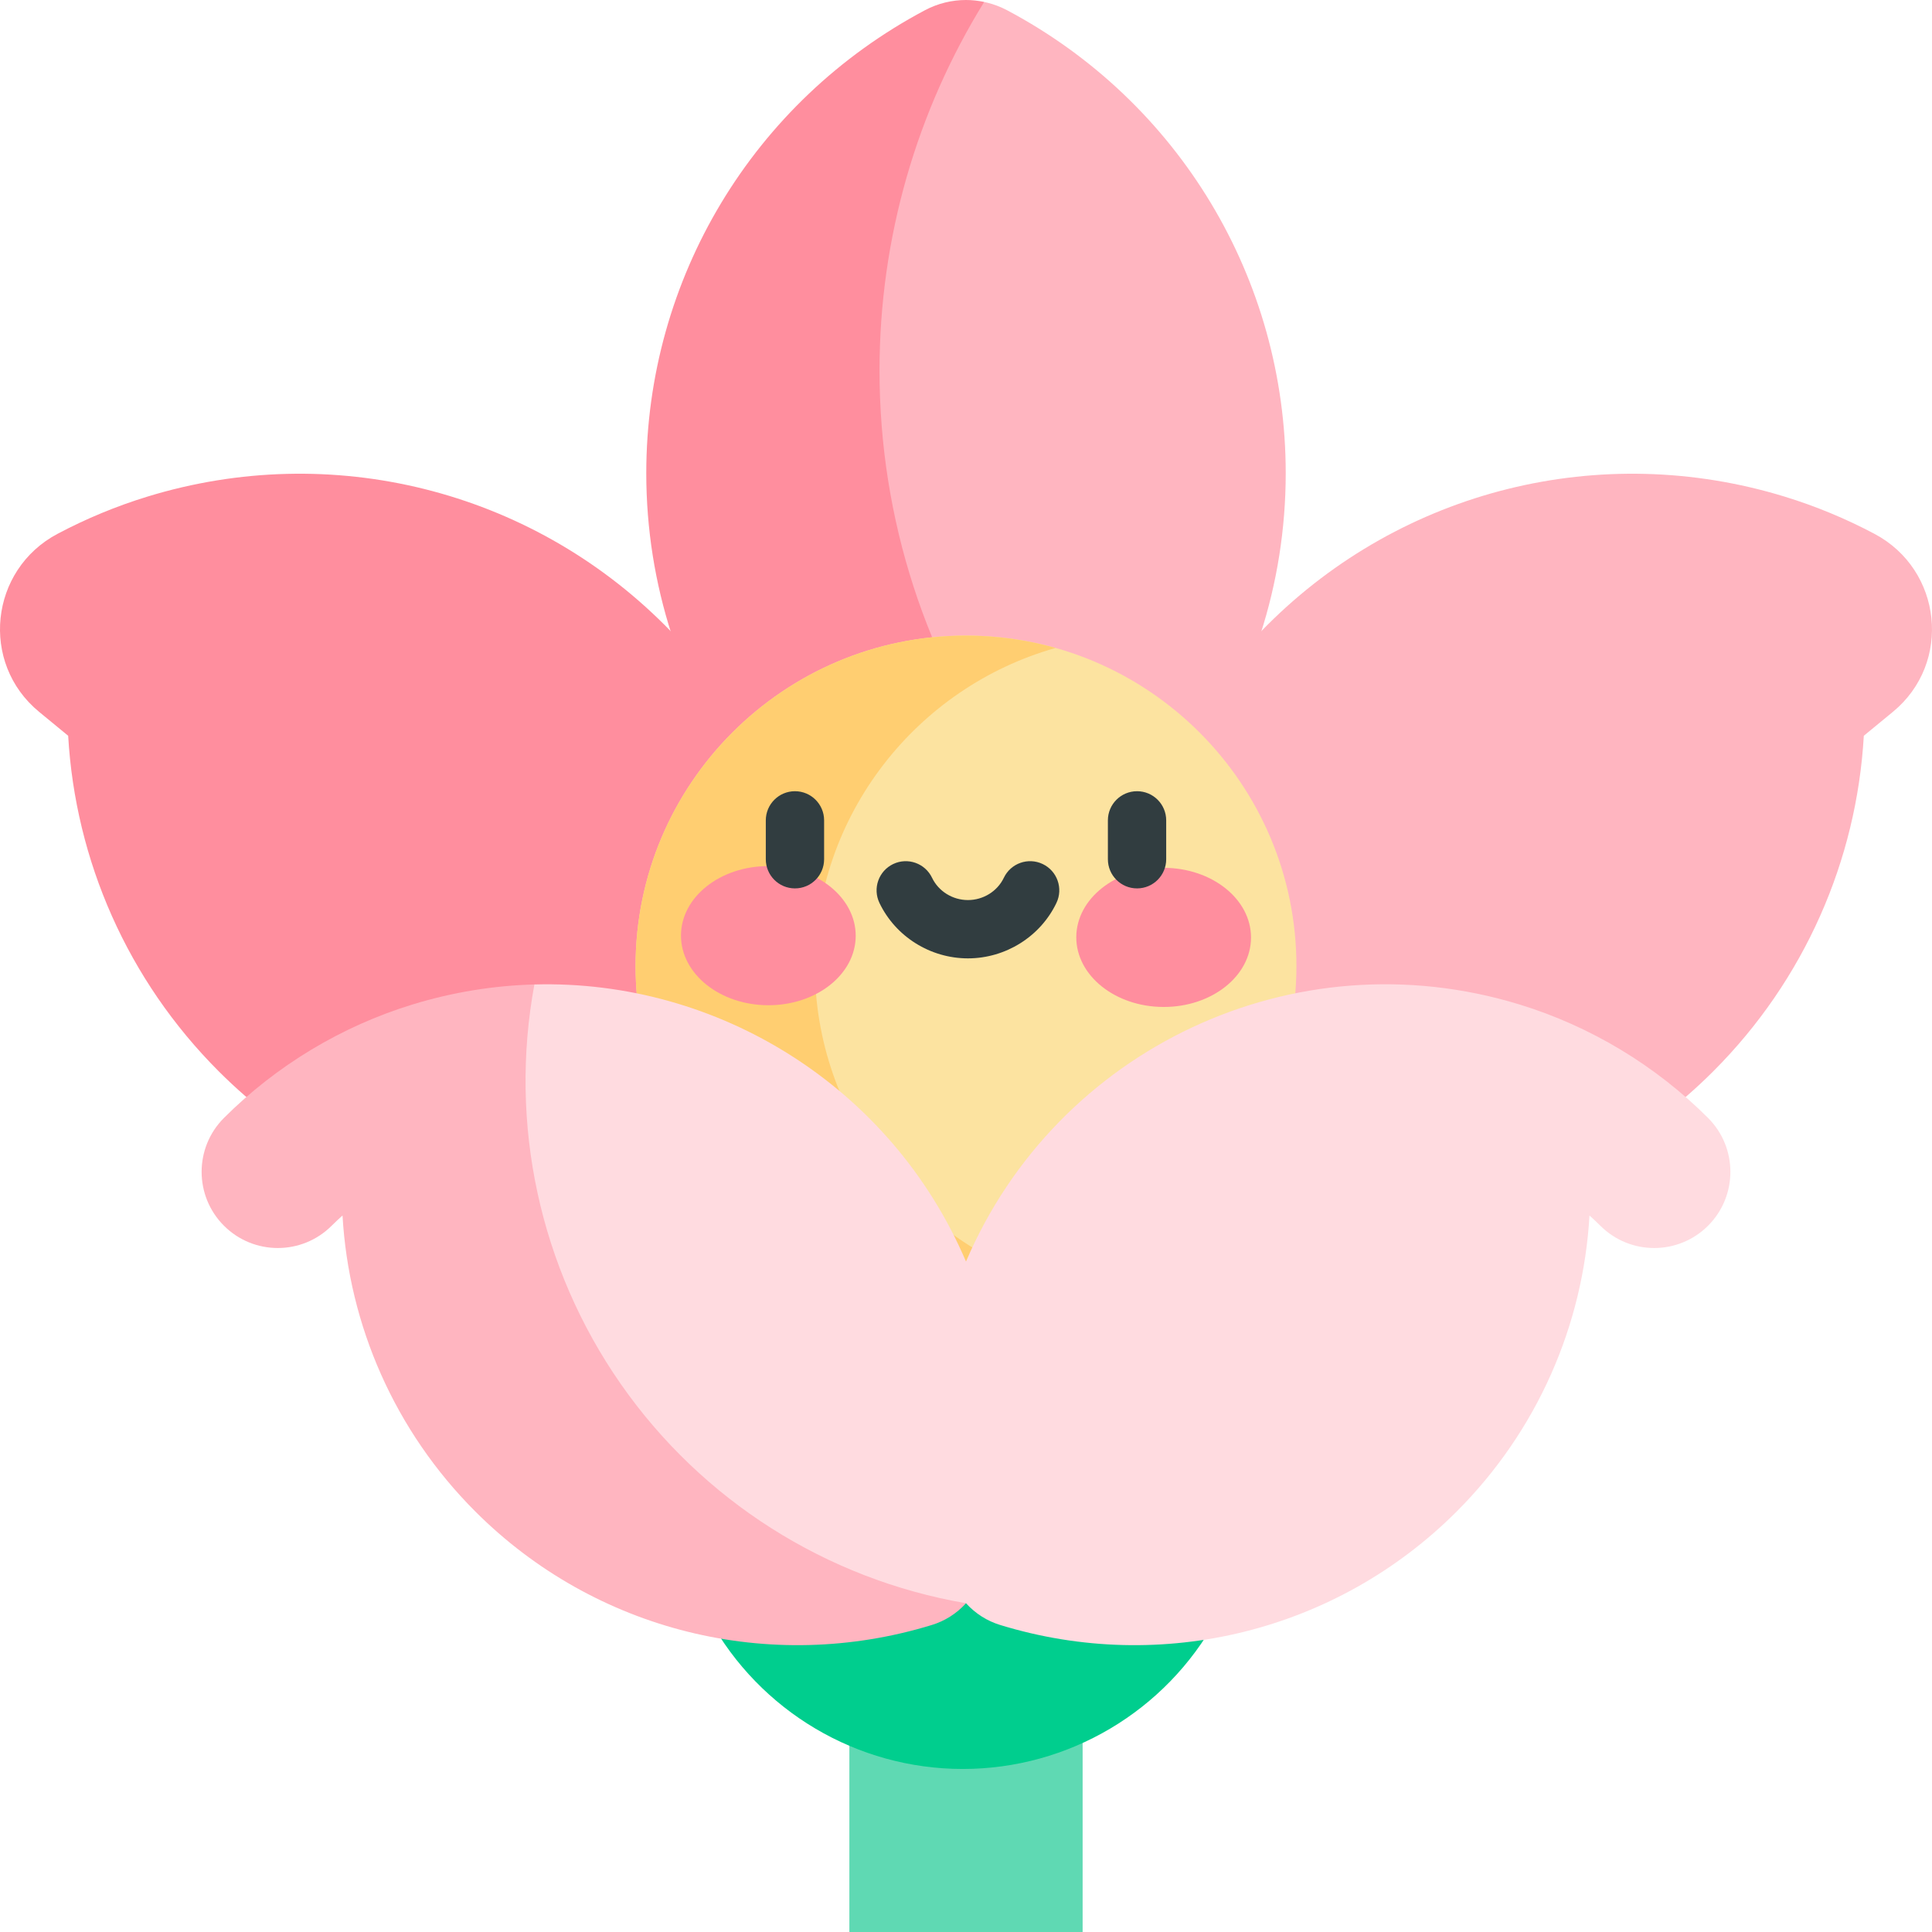 <svg id="Layer_1" enable-background="new 0 0 497 497" height="512" viewBox="0 0 497 497" width="512" xmlns="http://www.w3.org/2000/svg"><path d="m218.5 388.742h60v108.258h-60z" fill="#5fd9b3"/><path d="m312.96 416.4c-13.088 23.848-38.101 38.66-65.281 38.66-27.182 0-52.197-14.815-65.28-38.661v-27.656h130.561z" fill="#00ce8e"/><path d="m253.181.502c-1.543-.328-3.111-.502-4.681-.502-3.627 0-7.253.875-10.555 2.626-44.221 23.465-71.693 69.104-71.693 119.108 0 28.641 9.028 55.837 25.041 78.265h68.45z" fill="#ff8e9e"/><path d="m259.055 2.627c-1.873-.993-3.851-1.695-5.874-2.125-17.299 27.961-26.928 60.623-26.928 94.824 0 38.305 12.074 74.679 33.49 104.674h45.972c16.008-22.429 25.033-49.627 25.033-78.265-.001-50.004-27.472-95.643-71.693-119.108z" fill="#ffb5c0"/><path d="m37.939 127.746c-.007.002-.014.003-.021.005-7.988 2.449-15.732 5.664-23.111 9.573-17.473 9.256-20.024 33.232-4.753 45.792l7.484 6.156c1.84 32.031 15.242 62.832 38.732 86.321 34.886 34.886 85.892 47.561 133.113 33.08 3.525-1.081 6.666-3 9.196-5.53s4.45-5.671 5.531-9.196c14.481-47.222 1.806-98.228-33.08-133.113-34.879-34.882-85.876-47.559-133.091-33.088z" fill="#ff8e9e"/><path d="m482.193 137.324c-7.379-3.909-15.123-7.124-23.111-9.573-.007-.001-.013-.003-.021-.005-47.216-14.471-98.212-1.794-133.093 33.087-34.886 34.886-47.56 85.892-33.08 133.113 1.081 3.525 3.001 6.666 5.531 9.196s5.671 4.449 9.196 5.53c47.222 14.481 98.227 1.807 133.113-33.08 23.49-23.489 36.891-54.291 38.732-86.321l7.484-6.156c15.272-12.559 12.721-36.535-4.751-45.791z" fill="#ffb5c0"/><path d="m248.5 333.5c-46.869 0-85-38.131-85-85s38.131-85 85-85 85 38.131 85 85-38.131 85-85 85z" fill="#fce3a0"/><path d="m209.621 248.5c0-38.88 26.24-71.744 61.94-81.82-7.336-2.07-15.071-3.18-23.06-3.18-46.869 0-85 38.131-85 85s38.131 85 85 85c7.989 0 15.724-1.11 23.06-3.18-35.7-10.076-61.94-42.94-61.94-81.82z" fill="#ffce71"/><ellipse cx="197.621" cy="240.722" fill="#ff8e9e" rx="22.474" ry="17.897" transform="matrix(1 .003 -.003 1 .755 -.618)"/><ellipse cx="299.379" cy="241.103" fill="#ff8e9e" rx="22.474" ry="17.897" transform="matrix(-1 -.003 .003 -1 598.001 483.143)"/><g fill="#313d40"><path d="m204.5 203.537c-4.142 0-7.5 3.358-7.5 7.5v10c0 4.142 3.358 7.5 7.5 7.5s7.5-3.358 7.5-7.5v-10c0-4.142-3.358-7.5-7.5-7.5z"/><path d="m292.5 203.537c-4.142 0-7.5 3.358-7.5 7.5v10c0 4.142 3.358 7.5 7.5 7.5s7.5-3.358 7.5-7.5v-10c0-4.142-3.358-7.5-7.5-7.5z"/><path d="m268.235 222.271c-3.737-1.789-8.215-.206-10.001 3.531-1.666 3.484-5.291 5.735-9.234 5.735s-7.568-2.251-9.234-5.735c-1.787-3.737-6.266-5.317-10.001-3.531-3.737 1.787-5.318 6.265-3.531 10.001 4.144 8.666 13.08 14.265 22.766 14.265 9.687 0 18.623-5.599 22.766-14.265 1.787-3.737.206-8.215-3.531-10.001z"/></g><path d="m137.47 253.249c-10.391.284-20.923 1.955-31.362 5.154-.006.001-.012.003-.018.004-18.208 5.582-34.974 15.675-48.483 29.184-7.654 7.654-7.654 20.063 0 27.717s20.063 7.654 27.717 0c.908-.908 1.846-1.77 2.787-2.626 1.624 28.258 13.447 55.431 34.17 76.154 30.776 30.776 75.774 41.958 117.434 29.183 3.279-1.005 6.327-2.875 8.786-5.594z" fill="#ffb5c0"/><path d="m439.393 287.591c-13.509-13.509-30.275-23.602-48.483-29.184-.006-.001-.012-.003-.018-.004-58.047-17.791-119.059 11.452-142.392 66.124-19.126-44.814-63.599-72.572-111.03-71.278-6.634 35.852 1.369 72.868 22.224 102.778 20.864 29.924 52.851 50.237 88.806 56.398 2.454 2.713 5.499 4.586 8.786 5.594 41.659 12.775 86.657 1.593 117.434-29.183 20.723-20.723 32.546-47.896 34.17-76.154.941.857 1.879 1.719 2.787 2.626 7.654 7.654 20.063 7.654 27.717 0 7.653-7.654 7.653-20.063-.001-27.717z" fill="#ffdbe0"/></svg>